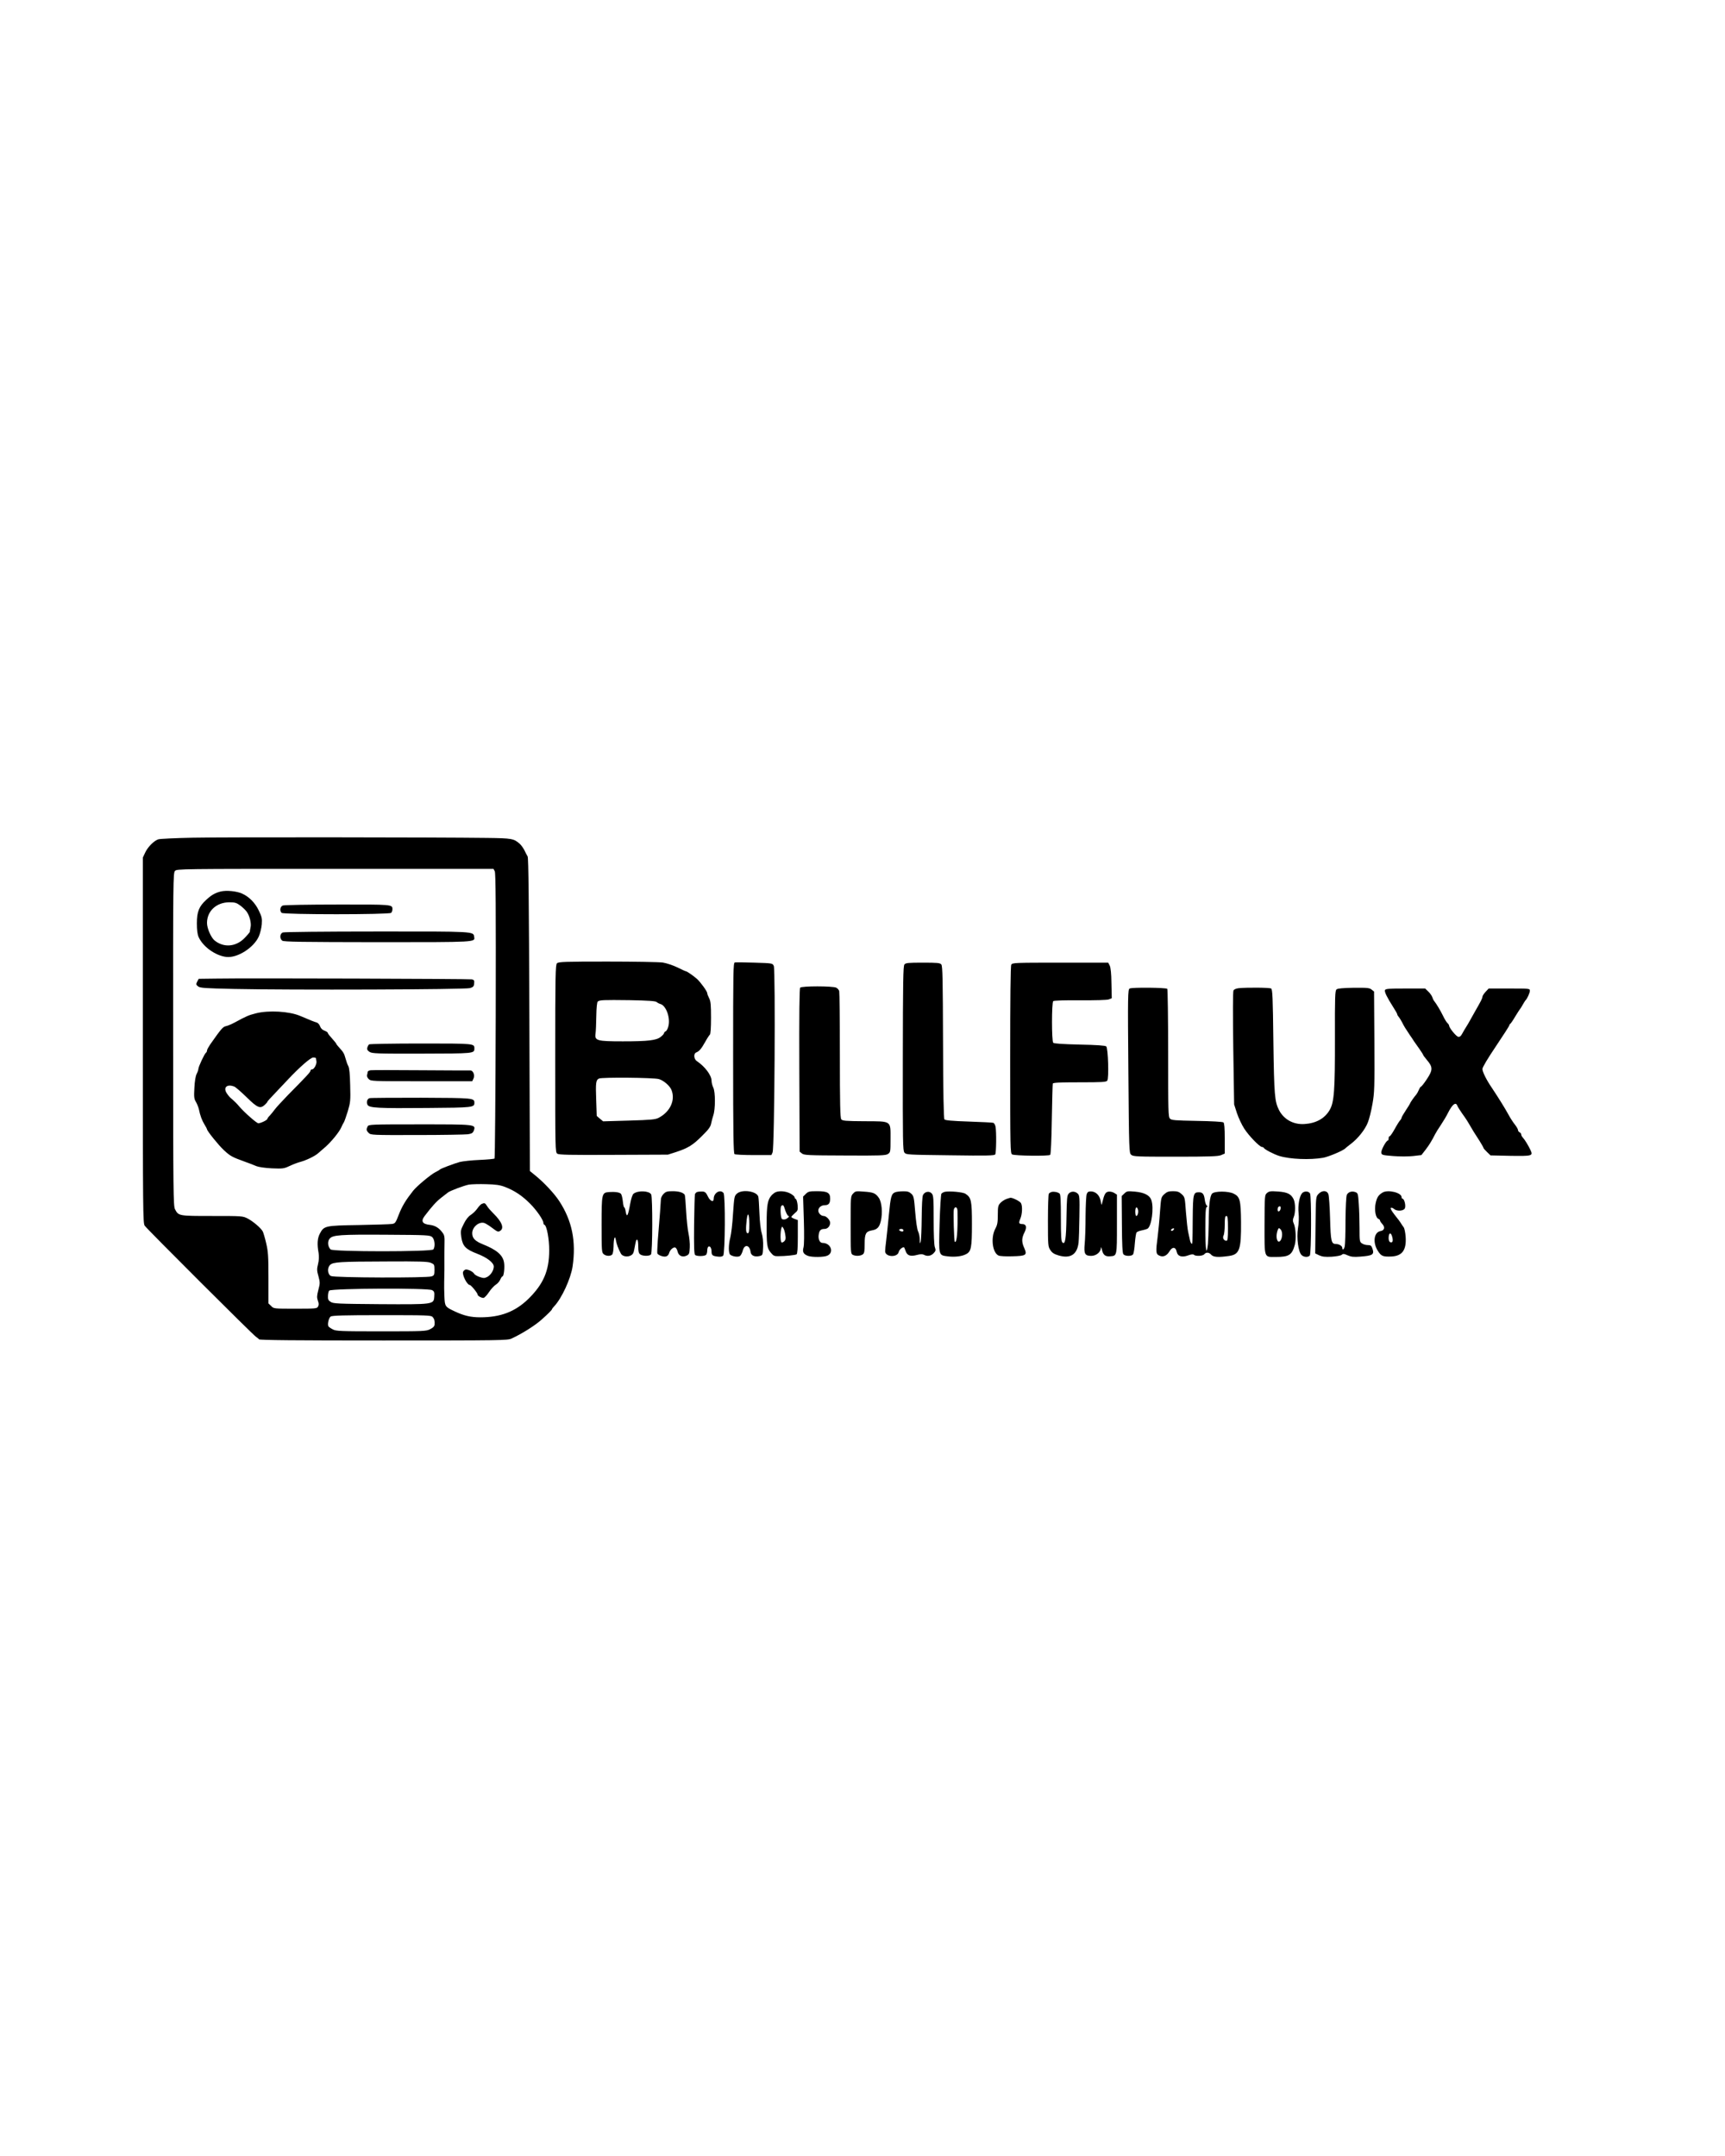 <?xml version="1.0" standalone="no"?>
<!DOCTYPE svg PUBLIC "-//W3C//DTD SVG 20010904//EN"
 "http://www.w3.org/TR/2001/REC-SVG-20010904/DTD/svg10.dtd">
<svg version="1.0" xmlns="http://www.w3.org/2000/svg"
 width="1600pt" height="2000pt" viewBox="0 0 1600 2000"
 preserveAspectRatio="xMidYMid meet">

<g transform="translate(0,2000) scale(0.1,-0.1)"
fill="#000000" stroke="none">
<path d="M1790 12229 c-162 -3 -307 -10 -322 -15 -41 -14 -97 -71 -121 -122
l-22 -47 0 -1695 c0 -1581 1 -1697 17 -1720 23 -33 1011 -1020 1035 -1033 10
-6 21 -15 25 -21 5 -8 341 -11 1155 -11 1096 0 1150 1 1188 18 99 46 216 120
279 176 55 49 96 90 96 96 0 3 9 16 21 28 69 73 153 255 170 369 34 233 -5
424 -123 605 -47 72 -143 175 -229 244 l-44 36 -5 1449 c-4 1057 -8 1454 -16
1469 -7 11 -20 37 -30 58 -11 21 -30 48 -44 60 -54 48 -73 51 -300 54 -459 6
-2450 8 -2730 2z m2799 -311 c9 -18 11 -336 9 -1340 -2 -724 -7 -1320 -11
-1325 -5 -4 -68 -10 -140 -13 -73 -3 -154 -12 -182 -19 -54 -15 -177 -61 -185
-70 -3 -4 -22 -15 -44 -26 -44 -23 -170 -128 -204 -171 -68 -86 -102 -142
-132 -219 -30 -78 -35 -85 -64 -89 -17 -3 -156 -7 -309 -10 -314 -5 -322 -7
-361 -81 -22 -43 -26 -96 -11 -178 5 -33 4 -66 -5 -103 -12 -47 -11 -62 4
-114 15 -57 15 -65 -1 -125 -14 -55 -15 -70 -5 -100 10 -25 10 -40 2 -55 -10
-19 -20 -20 -211 -20 -199 0 -200 0 -224 25 l-25 24 0 235 c0 203 -3 246 -21
323 -11 48 -26 97 -31 108 -16 32 -89 94 -140 121 -47 24 -50 24 -330 24 -312
0 -312 0 -345 63 -15 30 -17 150 -17 1575 -1 1472 0 1544 17 1563 17 19 48 19
1486 19 l1468 0 12 -22z m96 -2929 c84 -32 156 -79 229 -152 62 -61 126 -154
126 -181 0 -8 4 -16 10 -18 21 -7 45 -133 44 -238 0 -188 -54 -312 -192 -448
-123 -120 -259 -172 -448 -172 -87 0 -151 15 -234 54 -92 43 -94 46 -98 139
-2 45 -3 105 -2 132 2 73 3 162 2 225 0 30 0 90 1 132 2 64 -1 81 -19 104 -33
45 -69 66 -120 72 -66 7 -82 34 -46 81 71 93 108 134 154 170 29 22 58 45 63
49 20 16 148 64 194 73 26 4 98 6 161 4 89 -2 129 -8 175 -26z m-677 -464 c24
-21 31 -86 12 -115 -14 -23 -932 -23 -954 0 -26 26 -30 73 -9 99 29 35 94 40
533 37 372 -2 397 -4 418 -21z m-13 -239 c33 -14 35 -17 35 -66 0 -45 -3 -52
-26 -60 -40 -16 -903 -13 -934 3 -33 16 -37 78 -7 104 28 26 93 30 520 31 310
2 384 -1 412 -12z m13 -254 c20 -11 23 -20 20 -60 -5 -73 -5 -73 -508 -70
-387 3 -428 5 -453 21 -22 14 -27 24 -25 58 1 22 6 43 12 47 33 21 916 25 954
4z m5 -249 c16 -19 20 -34 18 -70 -1 -16 -13 -29 -41 -43 -37 -19 -58 -20
-456 -20 -377 0 -419 2 -447 18 -18 9 -36 22 -40 27 -12 16 1 79 20 92 13 10
123 13 473 13 423 0 458 -1 473 -17z"/>
<path d="M2047 11730 c-52 -13 -85 -32 -134 -77 -67 -61 -87 -111 -87 -218 0
-61 5 -102 16 -127 40 -90 156 -173 257 -185 102 -12 255 85 302 191 12 28 24
77 27 111 4 54 1 70 -27 127 -34 73 -91 130 -156 159 -52 23 -146 32 -198 19z
m180 -129 c22 -16 49 -42 61 -58 28 -39 45 -108 36 -146 -4 -18 -7 -35 -6 -39
1 -3 -20 -29 -46 -56 -81 -86 -196 -96 -282 -26 -33 28 -70 112 -70 162 0 110
86 191 206 192 52 0 67 -4 101 -29z"/>
<path d="M2623 11600 c-25 -10 -31 -48 -11 -68 17 -17 999 -17 1016 0 7 7 12
21 12 33 0 45 2 45 -510 44 -267 0 -495 -4 -507 -9z"/>
<path d="M2623 11350 c-28 -11 -31 -57 -5 -76 14 -11 179 -13 883 -14 930 0
905 -1 897 50 -7 50 7 50 -903 49 -482 0 -860 -4 -872 -9z"/>
<path d="M2004 10922 l-161 -2 -14 -26 c-12 -24 -12 -28 8 -44 19 -15 59 -18
335 -24 514 -11 2147 -6 2188 8 29 9 36 16 38 43 3 27 -1 33 -20 38 -24 5
-2098 12 -2374 7z"/>
<path d="M2374 10600 c-70 -18 -86 -25 -195 -84 -30 -16 -67 -32 -83 -35 -29
-6 -44 -24 -146 -169 -16 -24 -30 -49 -30 -57 0 -8 -4 -16 -9 -20 -13 -7 -71
-131 -71 -151 0 -8 -7 -29 -16 -46 -10 -19 -18 -68 -21 -129 -5 -86 -3 -102
15 -132 11 -19 23 -50 27 -68 11 -56 28 -102 52 -141 13 -21 23 -40 23 -43 0
-16 106 -147 156 -194 61 -56 75 -64 194 -107 41 -15 90 -33 109 -42 20 -8 80
-17 142 -20 100 -4 112 -3 161 20 29 14 73 31 98 38 60 16 139 54 171 82 14
13 45 39 68 59 55 49 127 137 146 180 8 19 19 41 25 49 5 8 21 54 36 102 24
82 26 97 22 240 -2 104 -8 161 -17 178 -8 13 -19 45 -26 71 -13 47 -19 58 -62
105 -13 14 -23 27 -23 29 0 5 -13 21 -57 71 -13 14 -23 29 -23 33 0 5 -14 14
-30 20 -20 7 -34 21 -41 40 -6 17 -20 33 -32 36 -20 5 -67 24 -153 61 -101 43
-292 54 -410 24z m557 -417 c0 -5 2 -17 4 -27 5 -26 -22 -76 -40 -76 -8 0 -15
-5 -15 -12 0 -12 -33 -48 -210 -227 -52 -54 -106 -112 -120 -131 -14 -19 -35
-45 -47 -58 -13 -12 -23 -27 -23 -31 0 -11 -62 -41 -84 -41 -15 0 -129 100
-176 155 -25 29 -33 38 -84 83 -14 13 -31 36 -39 51 -24 49 14 75 75 52 13 -5
65 -50 116 -100 101 -99 126 -109 169 -69 13 12 23 24 23 28 0 3 33 40 73 81
39 42 93 98 118 125 108 115 210 204 234 204 14 0 25 -3 26 -7z"/>
<path d="M3424 10312 c-6 -4 -13 -17 -17 -30 -4 -17 1 -27 21 -40 24 -15 67
-17 484 -16 486 1 488 1 488 48 0 46 2 46 -495 46 -258 0 -475 -4 -481 -8z"/>
<path d="M3438 10072 c-16 -2 -28 -9 -28 -17 0 -7 -3 -20 -6 -28 -3 -9 4 -25
15 -36 21 -21 28 -21 491 -21 l470 0 12 25 c14 31 -3 75 -29 75 -10 -1 -216 1
-458 2 -242 2 -452 2 -467 0z"/>
<path d="M3428 9813 c-22 -6 -32 -37 -19 -62 16 -29 97 -33 557 -29 422 3 434
5 434 48 0 44 -8 45 -494 47 -254 0 -469 -1 -478 -4z"/>
<path d="M3410 9551 c-14 -28 -13 -38 10 -61 19 -19 33 -20 448 -19 235 0 447
4 472 7 37 6 46 12 55 35 19 57 20 57 -502 57 -457 0 -473 -1 -483 -19z"/>
<path d="M4468 8832 c-9 -4 -27 -23 -40 -42 -13 -19 -40 -46 -60 -59 -24 -15
-47 -44 -67 -85 -29 -58 -30 -65 -22 -124 13 -83 40 -111 149 -153 91 -35 152
-83 152 -118 0 -35 -28 -79 -60 -96 -26 -13 -34 -13 -71 -1 -24 8 -47 22 -51
30 -12 21 -59 43 -80 39 -9 -3 -20 -12 -23 -22 -9 -29 38 -121 62 -121 12 0
73 -75 73 -89 0 -12 33 -31 54 -31 9 0 32 24 51 53 19 29 48 60 64 70 15 9 34
30 41 47 7 16 16 30 21 30 12 0 22 84 14 129 -11 68 -68 117 -193 167 -75 30
-102 57 -102 104 0 57 62 110 112 95 13 -4 46 -25 75 -47 46 -35 54 -38 72
-26 40 25 16 85 -63 162 -23 23 -50 53 -59 69 -18 28 -22 30 -49 19z"/>
<path d="M5166 11064 c-14 -14 -16 -108 -16 -884 0 -847 0 -869 19 -882 16
-11 113 -13 523 -11 l503 2 75 24 c112 37 156 64 241 149 61 60 79 85 85 115
4 21 13 55 20 76 20 57 20 218 0 258 -9 18 -16 46 -16 63 0 51 -62 133 -137
183 -28 19 -32 70 -5 80 28 11 47 34 83 98 18 33 38 63 43 67 7 5 11 63 11
155 0 121 -3 154 -17 182 -10 19 -18 40 -18 48 0 16 -60 99 -94 131 -30 27
-94 72 -104 72 -4 0 -39 16 -79 36 -42 20 -99 39 -135 45 -35 5 -266 9 -515 9
-397 0 -453 -2 -467 -16z m924 -359 c8 -7 25 -16 37 -19 53 -17 93 -131 72
-208 -5 -21 -17 -42 -25 -45 -7 -3 -14 -10 -15 -17 0 -6 -13 -21 -30 -34 -40
-33 -117 -42 -352 -42 -241 0 -263 6 -253 73 3 23 6 97 7 165 1 74 7 126 13
131 18 15 51 16 296 13 171 -3 239 -8 250 -17z m21 -715 c44 -12 104 -64 118
-103 36 -94 -13 -200 -119 -256 -30 -16 -69 -20 -276 -26 l-240 -7 -30 25 -29
25 -5 146 c-6 164 -3 187 26 201 26 13 506 9 555 -5z"/>
<path d="M6816 11072 c-15 -3 -16 -78 -16 -887 0 -695 3 -884 13 -891 6 -5 86
-9 177 -9 l165 0 11 25 c18 38 28 1696 11 1730 -12 25 -14 25 -178 30 -92 3
-174 4 -183 2z"/>
<path d="M8389 11053 c-12 -13 -14 -162 -15 -870 -1 -782 0 -856 15 -875 16
-20 29 -20 425 -25 341 -5 410 -3 417 8 10 16 12 211 3 257 -3 17 -13 33 -20
36 -8 3 -111 8 -229 12 -152 5 -218 11 -225 20 -7 8 -12 249 -13 716 -2 581
-4 708 -16 721 -11 15 -37 17 -171 17 -134 0 -160 -2 -171 -17z"/>
<path d="M9380 11051 c-7 -13 -10 -308 -10 -885 0 -828 1 -866 18 -875 25 -13
340 -17 353 -4 6 6 12 139 15 329 3 175 7 325 9 332 3 9 62 12 248 12 207 0
246 2 257 15 17 20 8 301 -9 318 -8 8 -89 14 -246 17 -161 4 -238 9 -246 17
-15 15 -15 371 0 386 6 6 106 9 248 8 149 -1 249 2 267 8 l28 11 -3 138 c-1
92 -7 146 -16 165 l-14 27 -444 0 c-429 0 -445 -1 -455 -19z"/>
<path d="M7422 10838 c-7 -9 -10 -239 -8 -767 l3 -754 21 -17 c19 -16 57 -18
398 -19 327 -2 379 0 400 14 23 15 24 20 24 138 0 174 14 165 -242 166 -177 1
-205 4 -215 18 -10 13 -13 148 -13 592 0 317 -3 586 -6 597 -3 12 -16 26 -28
32 -35 16 -320 16 -334 0z"/>
<path d="M10478 10830 c-17 -10 -18 -55 -12 -768 6 -741 7 -757 26 -774 19
-17 53 -18 409 -18 318 0 396 3 424 14 l35 15 0 139 c0 100 -4 142 -12 150 -8
6 -111 12 -246 14 -204 4 -235 6 -250 21 -16 16 -17 62 -17 606 0 324 -4 593
-8 598 -13 12 -329 15 -349 3z"/>
<path d="M11488 10833 c-23 -3 -42 -11 -47 -21 -6 -11 -6 -222 -2 -537 l8
-520 26 -81 c15 -44 45 -109 68 -144 43 -67 143 -170 165 -170 7 0 14 -4 16
-8 6 -14 92 -59 143 -75 100 -31 286 -38 408 -17 53 10 192 69 207 89 3 3 25
21 50 40 65 49 132 133 157 198 13 31 32 109 43 172 19 108 20 149 18 579 l-3
464 -23 18 c-19 16 -40 18 -166 17 -102 -2 -148 -6 -159 -15 -14 -12 -16 -62
-15 -450 1 -486 -7 -597 -49 -669 -46 -79 -126 -123 -233 -130 -102 -7 -191
42 -236 128 -41 81 -46 135 -53 637 -5 413 -8 484 -21 492 -14 9 -223 11 -302
3z"/>
<path d="M12846 10815 c-6 -16 19 -67 77 -158 20 -31 37 -61 37 -66 0 -5 6
-16 13 -23 6 -7 20 -29 30 -48 21 -42 33 -61 72 -119 17 -24 35 -51 40 -60 6
-8 27 -39 48 -68 20 -29 37 -55 37 -58 0 -4 16 -25 35 -48 56 -65 56 -93 0
-177 -25 -38 -50 -70 -55 -70 -4 0 -13 -14 -20 -31 -7 -17 -18 -36 -24 -43
-16 -17 -56 -74 -56 -80 0 -2 -18 -32 -40 -65 -22 -33 -40 -64 -40 -70 0 -5
-6 -16 -13 -23 -7 -7 -30 -43 -50 -80 -21 -38 -42 -68 -47 -68 -6 0 -10 -9
-10 -20 0 -11 -3 -20 -7 -20 -16 0 -64 -90 -61 -112 3 -22 9 -24 110 -32 61
-5 141 -5 185 0 l77 9 39 50 c35 46 55 79 89 145 7 14 30 52 53 85 22 33 52
83 66 112 40 79 72 104 86 66 4 -10 23 -41 42 -68 41 -57 52 -75 81 -125 23
-40 30 -51 83 -133 20 -32 37 -62 37 -66 0 -4 15 -21 33 -38 l32 -31 182 -4
c205 -3 214 -1 189 53 -21 45 -54 98 -71 116 -8 8 -15 21 -15 29 0 8 -7 17
-15 20 -8 4 -15 13 -15 21 0 8 -13 31 -29 51 -16 20 -44 63 -61 95 -30 55 -90
152 -154 248 -50 73 -86 147 -86 173 0 15 50 99 125 210 69 103 125 190 125
195 0 5 3 11 8 13 4 2 25 32 46 68 22 36 42 67 45 70 3 3 15 21 25 40 11 19
22 37 25 40 15 12 41 70 41 89 0 21 -4 21 -191 21 l-191 0 -29 -31 c-16 -17
-29 -38 -29 -46 0 -13 -13 -39 -70 -138 -13 -22 -32 -56 -42 -75 -10 -19 -27
-48 -38 -65 -11 -16 -27 -45 -37 -63 -12 -23 -23 -32 -37 -30 -19 3 -84 82
-85 104 -1 6 -7 17 -15 23 -8 7 -27 37 -42 69 -26 53 -62 112 -83 138 -5 6
-12 21 -16 34 -4 12 -20 36 -36 51 l-30 29 -183 0 c-154 0 -185 -2 -190 -15z"/>
<path d="M5648 8942 c-66 -6 -68 -13 -68 -303 0 -235 1 -257 18 -272 22 -20
63 -22 80 -5 7 7 12 39 13 72 1 82 13 115 22 60 6 -35 21 -76 46 -123 13 -25
57 -34 88 -19 22 10 30 23 36 58 16 85 17 90 27 90 6 0 10 -28 10 -61 0 -47 4
-65 18 -75 22 -17 86 -18 100 -1 15 17 16 530 2 557 -18 34 -121 39 -163 7
-11 -8 -22 -42 -32 -95 -19 -109 -31 -132 -41 -74 -3 23 -10 42 -14 42 -4 0
-10 25 -13 56 -3 30 -11 61 -17 69 -12 15 -57 21 -112 17z"/>
<path d="M6155 8925 c-14 -14 -25 -36 -25 -52 -1 -27 -11 -167 -29 -383 -4
-58 -6 -110 -4 -117 7 -17 59 -36 82 -28 12 3 24 17 27 30 8 30 39 59 58 52 8
-3 17 -20 21 -37 9 -40 45 -56 83 -38 25 12 27 19 30 77 2 35 -4 93 -12 130
-8 36 -18 130 -22 208 -4 78 -10 145 -13 150 -15 21 -56 33 -111 33 -51 0 -65
-4 -85 -25z"/>
<path d="M6468 8943 c-9 -2 -19 -12 -22 -21 -3 -9 -6 -137 -8 -284 -2 -194 0
-270 9 -279 15 -15 94 -14 104 3 5 7 9 25 9 40 0 15 5 30 11 34 15 9 29 -14
29 -48 0 -32 10 -40 60 -45 23 -3 40 1 48 9 18 22 21 560 3 581 -30 38 -91 2
-91 -53 0 -37 -34 -23 -55 23 -17 35 -25 42 -50 44 -16 0 -38 -1 -47 -4z"/>
<path d="M6836 8928 c-25 -22 -26 -30 -37 -187 -5 -91 -17 -189 -25 -220 -18
-70 -18 -145 -1 -160 23 -18 75 -25 92 -11 8 7 20 30 25 51 17 61 64 50 72
-15 4 -34 39 -49 86 -37 26 7 27 10 30 84 2 50 -3 95 -13 129 -10 32 -18 105
-21 183 -3 72 -7 140 -10 152 -10 52 -149 74 -198 31z m114 -284 c0 -68 -3
-84 -15 -84 -17 0 -19 38 -9 127 10 79 24 53 24 -43z"/>
<path d="M7195 8941 c-11 -5 -28 -18 -38 -29 -37 -41 -46 -90 -46 -262 -1
-199 3 -229 39 -271 22 -27 34 -33 66 -32 69 0 160 10 172 17 8 5 12 55 12
162 l0 156 -30 11 c-16 6 -30 14 -30 18 0 4 14 19 31 34 29 24 31 29 27 77 -3
29 -11 54 -17 56 -6 2 -11 9 -11 16 0 7 -17 22 -39 34 -39 22 -99 28 -136 13z
m80 -143 c12 -42 30 -78 38 -78 15 0 -4 -21 -27 -30 -12 -4 -26 -3 -33 2 -13
11 -18 109 -6 121 12 13 22 7 28 -15z m-7 -195 c6 -10 13 -37 16 -59 6 -32 3
-45 -9 -58 -9 -9 -21 -14 -26 -11 -16 10 -10 145 7 145 2 0 7 -8 12 -17z"/>
<path d="M7474 8925 l-25 -25 7 -218 c4 -136 3 -230 -3 -253 -12 -42 -1 -63
41 -79 37 -14 149 -13 180 2 65 29 32 118 -44 118 -27 0 -43 36 -36 78 6 39
19 52 55 52 27 0 50 25 51 56 0 26 -35 64 -60 64 -24 0 -50 26 -50 50 0 27 27
50 59 50 37 0 51 17 51 61 0 55 -25 69 -123 69 -70 0 -80 -3 -103 -25z"/>
<path d="M7913 8928 c-23 -24 -23 -28 -23 -291 0 -253 1 -267 19 -277 27 -14
72 -12 94 4 14 11 17 29 17 98 0 94 11 114 66 124 51 9 70 29 84 87 18 76 9
176 -19 216 -31 43 -50 51 -138 57 -73 6 -79 5 -100 -18z"/>
<path d="M8303 8940 c-35 -14 -42 -39 -58 -206 -8 -88 -20 -195 -25 -239 -6
-44 -10 -90 -10 -102 0 -54 113 -61 126 -7 5 21 30 44 48 44 2 0 10 -16 16
-35 14 -43 45 -53 107 -36 30 8 50 8 63 1 31 -17 65 -11 89 14 21 22 22 29 12
57 -7 20 -11 116 -11 254 0 198 -2 225 -17 243 -23 27 -66 19 -82 -14 -7 -15
-11 -98 -12 -212 -1 -103 -5 -200 -9 -217 -7 -27 -8 -26 -9 16 0 25 -7 59 -15
75 -9 16 -20 93 -27 179 -11 138 -14 151 -37 172 -20 18 -36 23 -76 22 -28 0
-61 -4 -73 -9z m77 -354 c0 -9 -7 -12 -20 -9 -11 3 -20 9 -20 14 0 5 9 9 20 9
11 0 20 -6 20 -14z"/>
<path d="M8763 8944 c-12 -3 -26 -11 -31 -17 -5 -7 -13 -132 -17 -278 -8 -305
-12 -292 80 -304 62 -7 127 0 166 21 47 24 54 60 54 279 0 217 -6 246 -60 281
-24 16 -149 27 -192 18z m118 -176 c4 -183 -6 -306 -25 -287 -7 7 -15 275 -9
298 9 34 33 26 34 -11z"/>
<path d="M9755 8943 c-11 -3 -23 -10 -27 -17 -4 -6 -8 -119 -8 -250 0 -232 1
-241 23 -273 16 -25 35 -37 76 -49 109 -32 172 8 185 118 3 29 7 139 8 245 3
170 1 194 -14 209 -25 25 -63 26 -85 2 -16 -18 -18 -43 -21 -217 -3 -204 -12
-262 -38 -236 -11 11 -14 58 -14 228 0 160 -3 217 -12 225 -18 14 -50 20 -73
15z"/>
<path d="M10080 8924 c-6 -14 -10 -107 -11 -207 0 -100 -4 -215 -8 -255 -9
-92 2 -112 60 -112 46 0 88 34 90 72 1 15 4 9 10 -16 11 -48 32 -64 76 -60 64
5 63 -1 63 299 l0 273 -24 15 c-13 9 -37 15 -52 13 -30 -3 -41 -22 -60 -101
-7 -29 -7 -29 -15 15 -10 52 -45 87 -90 88 -23 0 -32 -5 -39 -24z"/>
<path d="M10429 8929 l-25 -24 2 -263 c1 -189 5 -267 14 -277 15 -19 74 -20
89 -2 6 8 14 54 17 103 4 49 11 95 16 101 6 7 26 15 47 19 20 4 44 11 53 15
39 20 63 194 37 267 -15 44 -65 70 -152 78 -68 6 -75 5 -98 -17z m126 -149 c7
-23 -2 -60 -16 -60 -5 0 -9 18 -9 40 0 42 14 54 25 20z"/>
<path d="M10800 8923 c-30 -28 -31 -30 -41 -168 -5 -77 -15 -178 -21 -225 -19
-143 -17 -163 14 -177 36 -18 70 -3 96 40 25 43 57 41 66 -4 8 -43 48 -56 105
-35 30 11 48 13 55 6 15 -15 82 -12 96 5 17 21 44 19 65 -5 20 -22 65 -25 164
-11 98 14 114 58 112 315 -2 205 -10 235 -70 264 -50 24 -173 24 -198 0 -21
-22 -32 -111 -32 -279 -1 -69 -4 -154 -7 -188 -13 -121 -24 -57 -24 138 0 150
3 201 13 204 9 4 9 7 0 14 -7 5 -15 28 -18 52 -7 54 -19 71 -55 71 -51 0 -55
-15 -57 -234 -2 -254 -1 -248 -12 -242 -5 3 -11 18 -14 33 -3 16 -10 48 -16
73 -6 25 -15 108 -21 185 -10 138 -10 140 -40 168 -25 22 -40 27 -80 27 -40 0
-55 -5 -80 -27z m590 -318 c0 -91 -3 -115 -14 -115 -24 0 -39 26 -27 49 6 11
11 56 11 100 0 65 3 81 15 81 12 0 15 -19 15 -115z m-508 -17 c-6 -6 -15 -8
-19 -4 -4 4 -1 11 7 16 19 12 27 3 12 -12z"/>
<path d="M11753 8934 c-23 -19 -23 -22 -24 -294 0 -319 -7 -300 106 -300 121
0 149 18 175 113 14 53 9 157 -11 200 -9 20 -9 33 1 57 17 41 16 129 -1 165
-24 49 -58 66 -145 72 -68 5 -82 3 -101 -13z m125 -146 c-4 -27 -28 -36 -28
-10 0 20 8 32 22 32 5 0 8 -10 6 -22z m14 -244 c-2 -46 -27 -78 -42 -54 -13
20 -12 62 0 96 10 25 12 26 27 11 10 -10 16 -31 15 -53z"/>
<path d="M12077 8931 c-25 -28 -40 -117 -32 -186 4 -38 2 -95 -6 -140 -14 -88
3 -217 33 -247 21 -21 61 -23 77 -5 14 18 16 549 2 576 -13 23 -55 24 -74 2z"/>
<path d="M12229 8924 c-24 -26 -24 -26 -27 -288 l-3 -263 37 -18 c29 -13 54
-16 115 -13 43 3 85 10 94 18 13 11 22 10 55 -5 32 -14 55 -17 118 -12 116 9
131 19 111 77 -9 25 -16 30 -43 30 -17 0 -42 7 -54 16 -21 14 -22 22 -22 142
0 70 -3 171 -7 225 -6 92 -8 99 -30 108 -34 13 -69 2 -81 -26 -6 -13 -11 -110
-12 -234 0 -117 -3 -225 -7 -242 -6 -30 -23 -41 -23 -14 0 17 -30 35 -58 35
-44 0 -49 24 -55 235 -3 110 -10 212 -16 228 -14 36 -58 37 -92 1z"/>
<path d="M12825 8938 c-39 -23 -53 -44 -65 -98 -14 -62 -1 -137 26 -147 7 -3
14 -9 14 -14 0 -6 9 -20 20 -32 29 -30 22 -61 -15 -67 -61 -10 -74 -105 -26
-182 32 -51 48 -57 126 -54 101 5 141 59 133 182 -3 40 -11 81 -19 90 -7 9
-18 25 -24 35 -5 10 -31 45 -58 78 -29 37 -43 62 -37 66 6 4 19 0 29 -9 26
-24 88 -21 101 4 12 23 -4 90 -21 90 -5 0 -9 7 -9 15 0 41 -125 72 -175 43z
m90 -418 c8 -35 0 -51 -20 -43 -9 3 -15 18 -15 37 0 55 23 59 35 6z"/>
<path d="M9333 8877 c-18 -7 -42 -23 -55 -37 -20 -22 -23 -35 -23 -110 0 -70
-4 -93 -24 -130 -43 -82 -26 -221 31 -247 13 -6 69 -9 127 -7 129 3 140 11
112 75 -26 57 -26 92 1 146 25 49 17 78 -20 78 -32 1 -35 9 -18 50 18 42 21
117 6 144 -8 17 -79 52 -98 50 -4 0 -21 -6 -39 -12z"/>
</g>
</svg>
